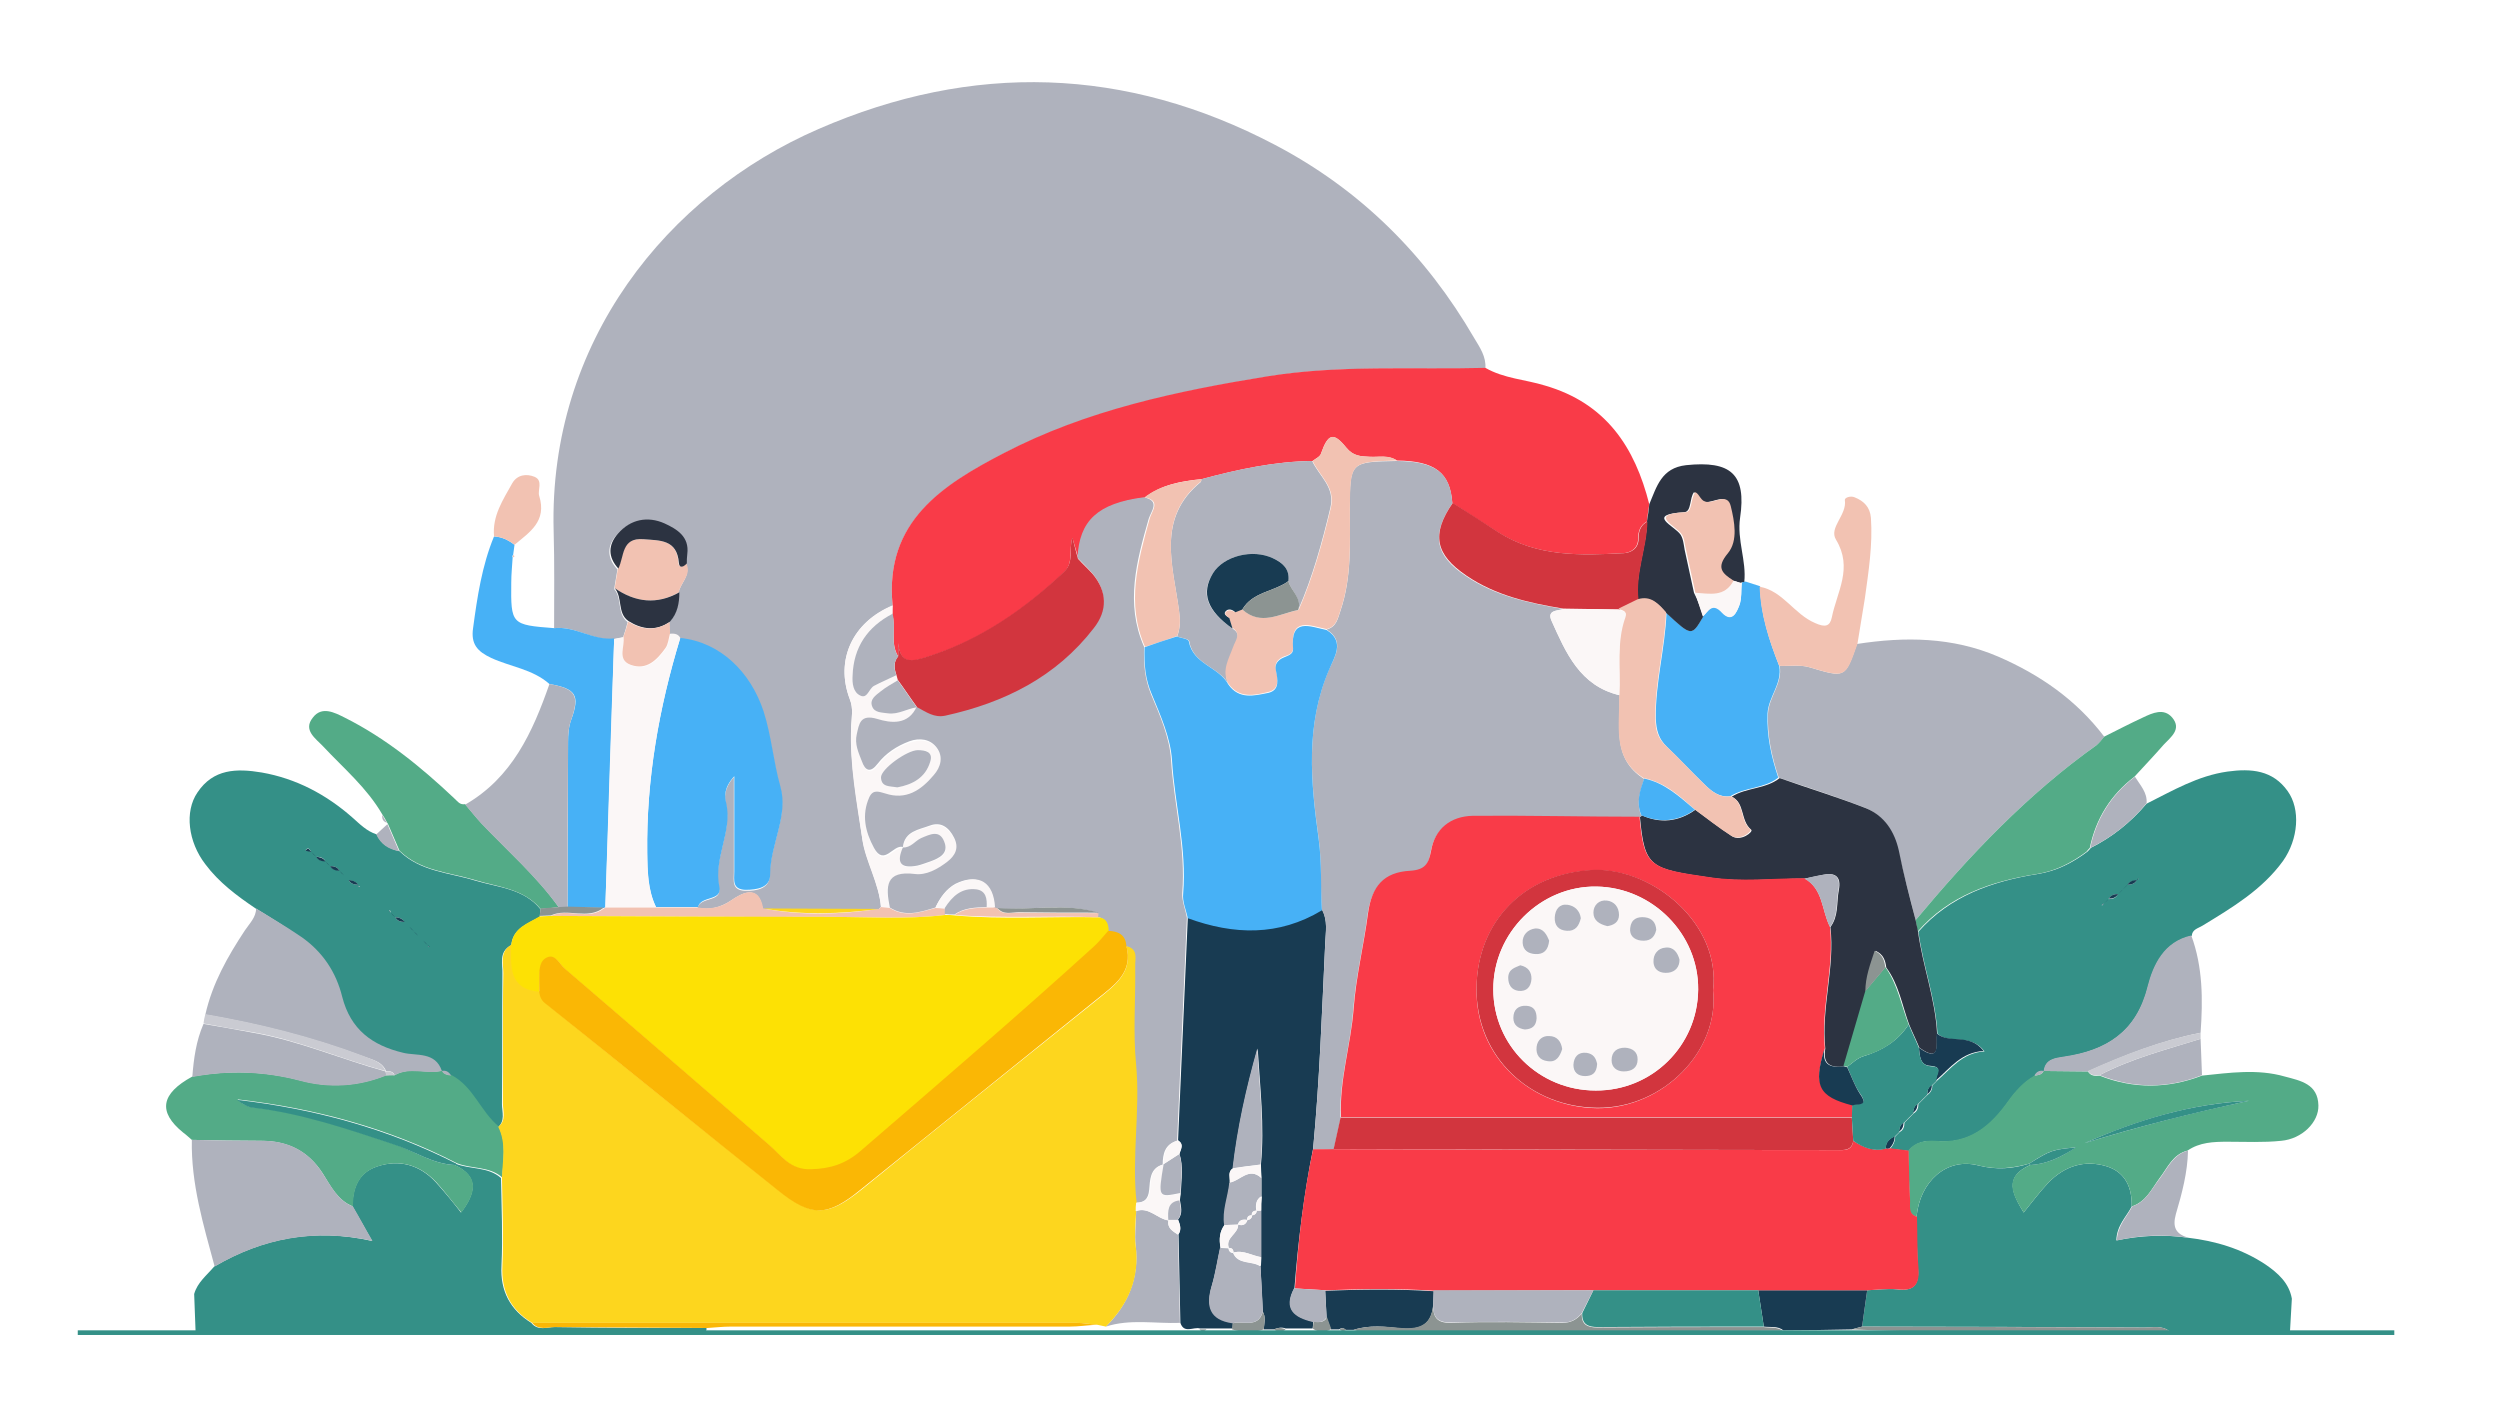 <?xml version="1.0" encoding="utf-8"?>
<!-- Generator: Adobe Illustrator 23.0.5, SVG Export Plug-In . SVG Version: 6.00 Build 0)  -->
<svg version="1.1" id="Layer_1" xmlns="http://www.w3.org/2000/svg" xmlns:xlink="http://www.w3.org/1999/xlink" x="0px" y="0px"
	 viewBox="0 0 536.9 304.5" style="enable-background:new 0 0 536.9 304.5;" xml:space="preserve">
<style type="text/css">
	.st0{fill:#AFB2BD;}
	.st1{fill:#F93B48;}
	.st2{fill:#349087;}
	.st3{fill:#183B52;}
	.st4{fill:#53AB87;}
	.st5{fill:#47B1F6;}
	.st6{fill:#2C3341;}
	.st7{fill:#F2C2B2;}
	.st8{fill:#8C9492;}
	.st9{fill:#CACBD2;}
	.st10{fill:#FBF7F7;}
	.st11{fill:#FDD61E;}
	.st12{fill:#D2353E;}
	.st13{fill:#FDE104;}
	.st14{fill:#FAB705;}
	.st15{fill:none;stroke:#349087;stroke-miterlimit:10;}
</style>
<g>
	<path class="st0" d="M119,134.9c0-7,0.1-13.9-0.1-20.9c-1.1-40.5,24.4-72.2,56.9-86.3c33.1-14.4,66-13.4,98,3.4
		c18.3,9.6,32.4,23.6,42.8,41.5c1.2,2,2.6,4,2.4,6.5c-15.6,0.4-31.1-0.8-46.7,1.8c-19.7,3.2-39,7.4-56.7,16.5
		c-13.1,6.8-25.7,14.7-23.9,32.7c-8.6,3.5-12.4,11.7-9.2,20c0.8,2,0.4,3.9,0.3,5.8c-0.3,8.2,1.3,16.4,2.4,24.3
		c0.7,4.6,3.6,9.4,4,14.6c-0.2,0.1-0.3,0.3-0.5,0.5c-8.3,0-16.6-0.1-24.9-0.1c-0.9-5.5-4.6-3.3-6.8-1.8c-2.4,1.6-4.6,2-7.2,1.6
		c0.6-2.5,5.3-1.2,4.6-4.3c-1.3-6.2,2.8-11.8,1.5-17.9c-0.3-1.5-0.5-3.4,1.7-5.9c0,7.6,0,14,0,20.5c0,1.7-0.5,3.8,2.4,3.9
		c2.6,0.1,5.3-0.5,5.3-3.3c0-6.5,4-12.6,2.2-18.9c-1.5-5.3-1.9-10.8-3.6-16.1c-2.8-8.4-9.3-14.8-17.9-15.8c-0.5-0.9-1.3-1-2.2-1.1
		c0-0.8-0.1-1.6-0.1-2.4c1.6-1.8,2-4,2-6.3c0.3-2.1,2.7-3.7,1.6-6.2c0-0.7,0-1.3,0.1-2c0.5-3.8-2.2-5.4-4.9-6.6
		c-3.6-1.6-7.3-0.9-10,2.2c-2.2,2.4-2.2,5,0.1,7.5c-0.2,1.4-0.5,2.8-0.7,4.2c1.8,2.1,0.5,5.3,2.9,7.1c-0.3,1.1-0.6,2.2-1,3.3
		c-0.7,0.1-1.4,0.3-2.1,0.4C127.4,137.6,123.5,134.4,119,134.9z"/>
	<path class="st1" d="M191.7,130c-1.8-18,10.8-25.9,23.9-32.7c17.7-9.2,37-13.3,56.7-16.5c15.6-2.5,31.1-1.4,46.7-1.8
		c4,2.3,8.6,2.5,12.8,3.8c13.1,3.8,19.3,13.2,22.4,25.5c-0.2,1.2-0.4,2.5-0.5,3.7c-1.5,0.8-1.9,2.2-1.9,3.7c0,2.1-1.6,3-3.2,3.1
		c-9.3,0.5-18.5,0.8-26.9-4.5c-3.3-2.1-6.6-4.2-9.8-6.3c-0.5-6.5-3.7-9-11.9-9.1c-1.8-1.2-3.8-0.7-5.8-0.8c-2-0.1-3.6-0.1-5.1-2
		c-2.8-3.4-3.9-2.9-5.4,1.3c-0.2,0.7-1.2,1.1-1.8,1.6c-8.1,0.1-16,1.8-23.8,3.9c-4.4,0.4-8.7,1.2-12.3,4c-9.9,1.3-13.8,5-14.2,13
		c-0.4-1.3-0.8-2.7-1.3-4.4c-0.8,2.7,0.3,5.4-1.8,7.4c-8.5,8.1-17.9,14.6-29.3,18.2c-3.2,1-5.9,1.8-6.3-3c0,1,0,1.9,0,2.9
		c-1.8-2.9-0.4-6.2-1.3-9.2C191.6,131.3,191.6,130.6,191.7,130z"/>
	<path class="st2" d="M461,172.6c5.6-2.8,11-6,17.4-6.9c5.1-0.7,9.7-0.3,12.9,4.2c2.8,3.9,2.3,10.3-1,15c-4.5,6.2-10.9,10-17.3,13.9
		c-1,0.6-2.2,0.8-2.3,2.2c-5.9,1.3-8.2,6.3-9.4,11c-2.5,9.7-8.9,13.6-17.9,15c-1.9,0.3-4.1,0.4-4.4,3.1l0,0c-0.9-0.2-1.6,0.2-2,1
		c-2.3,1.4-4.1,3.3-5.6,5.4c-3.8,5.5-8.5,9.3-15.7,8.6c-2.2-0.2-4.3,0.2-5.8,2.1c-1.3-0.2-2.7-0.3-4-0.5c0.7-0.7,1.1-1.6,1.1-2.6
		c0.3-0.3,0.7-0.7,1-1c0.8-0.4,1-1.2,1-2c0.3-0.3,0.7-0.7,1-1c0.3-0.3,0.7-0.7,1-1c0.8-0.5,1-1.2,1-2c0.3-0.3,0.7-0.7,1-1
		c0.3-0.3,0.7-0.7,1-1c0.7-0.5,1-1.2,1-2c0.3-0.3,0.7-0.7,1-1c3-2.6,5.4-6,10.2-6.3c-3.1-4-7.4-1.4-10.1-3.8
		c-0.4-7.5-3.1-14.5-4.1-21.9c6.8-7.7,15.8-10.8,25.6-12.4c4-0.6,7.5-2.4,10.7-4.8c0.3-0.3,0.6-0.6,0.8-0.9l-0.1,0.1
		C453.6,179.8,457.6,176.6,461,172.6z M455.9,191c-0.3,0.3-0.7,0.7-1,1c-0.8,0-1.5,0.2-2,1c-0.3,0.3-0.7,0.7-1,1
		c-0.1,0.1-0.3,0.1-0.4,0.2c-0.1,0-0.1,0.2-0.1,0.3c0.1-0.1,0.3-0.3,0.4-0.4c0.3-0.3,0.7-0.7,1-1c0.8,0,1.6-0.2,2-1
		C455.2,191.7,455.5,191.3,455.9,191c0.3-0.4,0.6-0.7,1-1c0.8,0,1.6-0.2,2-1c0.1-0.1,0.2-0.1,0.3-0.2c0.1,0,0.1-0.2,0.1-0.2
		c-0.1,0.2-0.3,0.3-0.4,0.5c-0.8,0-1.6,0.2-2,1C456.6,190.4,456.2,190.7,455.9,191z"/>
	<path class="st2" d="M54.9,195.1c-4-2.7-7.9-5.6-10.8-9.5c-3.7-4.8-4.5-11.3-1.7-15.4c3.4-5.1,8.4-5.2,13.8-4.3
		c7.4,1.3,13.8,4.7,19.4,9.6c1.6,1.4,3.1,3,5.3,3.7c1,2.1,2.7,3.1,4.9,3.6c4.5,4.4,10.7,4.6,16.2,6.3c5,1.5,10.5,1.7,14.1,6.2
		c-0.1,0.5-0.1,1-0.2,1.6c-2.5,1.5-5.7,2.4-6.1,6.1c-2.8,1.4-1.8,4-1.9,6.2c-0.1,9.3,0,18.6-0.1,27.9c0,1.7,0.8,3.7-1,5.1
		c-3.8-3.2-5.4-8.6-10.1-11c-0.4-0.8-1.1-1.2-2-1l0,0c-1.4-4.2-5.5-3.2-8.4-3.9c-6.8-1.6-11.4-5-13.1-12c-1.3-5.3-4.3-9.8-8.8-12.9
		C61.4,199,58.1,197.1,54.9,195.1z M83.9,196c0-0.1-0.1-0.3-0.1-0.4c0-0.1-0.2-0.1-0.2-0.1C83.6,195.7,83.8,195.9,83.9,196
		c0.4,0.3,0.7,0.6,1,1c0.4,0.8,1.2,1,2,1c0.3,0.3,0.7,0.7,1,1c0.3,0.3,0.7,0.7,1,1c0.3,0.3,0.7,0.7,1,1c0.3,0.3,0.7,0.7,1,1
		c0.3,0.3,0.7,0.7,1,1c0,0.1,0.1,0.2,0.1,0.3c0,0.1,0.2,0.1,0.2,0.1c-0.1-0.1-0.3-0.3-0.4-0.4c-0.3-0.3-0.7-0.7-1-1
		c-0.3-0.3-0.7-0.7-1-1c-0.3-0.3-0.7-0.7-1-1c-0.3-0.3-0.7-0.7-1-1c-0.3-0.3-0.7-0.7-1-1c-0.4-0.8-1.2-1-2-1
		C84.5,196.7,84.2,196.4,83.9,196z M73.9,188c-0.3-0.3-0.7-0.7-1-1c-0.4-0.8-1.2-1-2-1c-0.3-0.3-0.7-0.7-1-1c-0.4-0.8-1.2-1-2-1
		c-0.3-0.3-0.7-0.7-1-1c-0.4-0.4-0.6-1.3-1.3-0.4c0.4,0.1,0.9,0.2,1.3,0.3c0.3,0.3,0.7,0.7,1,1c0.4,0.8,1.2,1,2,1
		c0.3,0.3,0.7,0.7,1,1c0.4,0.8,1.2,1,2,1C73.2,187.3,73.6,187.7,73.9,188c0.4,0.3,0.7,0.6,1,1c0.4,0.8,1.2,1,2,1
		c0,0.1,0.1,0.3,0.1,0.4c0,0.1,0.2,0.1,0.3,0.1c-0.1-0.1-0.3-0.3-0.4-0.4c-0.4-0.8-1.2-1-2-1C74.5,188.7,74.2,188.4,73.9,188z"/>
	<path class="st0" d="M398.8,138.3c10.3-1.6,20.5-1.5,30.3,2.7c9,3.9,16.8,9.3,22.8,17.2c-0.5,0.6-1,1.4-1.6,1.8
		c-14.9,10.6-27.3,23.7-38.9,37.6c-1.3-5-2.6-10-3.8-15c-1-4.1-3.1-7.5-7-9.1c-6.1-2.4-12.4-4.4-18.6-6.5c-1.5-4.5-2.5-9-2.3-13.8
		c0.2-3.6,3.2-6.5,2.5-10.2c2.1,0.1,4.4-0.3,6.4,0.3C396.3,145.6,396.2,145.7,398.8,138.3z"/>
	<path class="st2" d="M491.8,285.9c-8.6,0-17.2,0-25.9,0c-1.6-1.3-3.5-0.8-5.3-0.8c-20.2-0.1-40.5-0.2-60.7-0.2
		c0.4-2.6,0.7-5.2,1.1-7.8c2.1-0.1,4.3-0.4,6.4-0.2c3.9,0.5,4.8-1.3,4.5-4.8c-0.3-3.6-0.2-7.2-0.3-10.8c0.7-7.5,6.4-12.8,13.3-11
		c4,1,7.3,0.7,10.9-0.4l0.2,0.3c-5.8,2.6-3.7,6.3-1.4,10.2c1.8-2.2,3.4-4.4,5.3-6.4c3.5-3.6,7.8-5,12.6-3.5c4,1.3,5.4,4.6,5.3,8.6
		c-1.1,2.2-3.2,4-3.3,7.3c5.3-1.1,10.3-1.3,15.3-0.6c6,0.7,11.7,2.4,16.8,5.8c2.6,1.8,5,3.9,5.6,7.3
		C492.1,281.2,491.9,283.6,491.8,285.9z"/>
	<path class="st3" d="M273.6,285.5c-0.7,0-1.4,0-2.2,0c0.1-1.3,0.5-2.6-0.2-3.8c-0.2-3.2-0.3-6.5-0.5-9.7c0-0.6,0.1-1.3,0.1-1.9
		c0-3.3,0-6.7,0-10c0-1,0-2,0.1-3.1c0-1.3,0-2.6,0-3.9c0-1-0.1-2-0.1-3c0.8-8.3-0.2-16.6-0.7-24.9c-2.4,8.5-4.3,17-5.3,25.7
		c-1.2,0.8-0.6,2-0.7,3c-0.2,3.1-1.5,6-1.1,9.1c-1.1,1.5-1.2,3.1-0.9,4.8c-0.6,2.7-1,5.5-1.8,8.2c-1.3,4.3-0.5,7.3,4.5,8
		c0,0.4-0.1,0.9-0.1,1.3c-1.8,0-3.6,0-5.5,0c-0.5,0-1,0-1.5,0c-1.4-0.4-3.4,1.2-4.2-1.2c-0.1-6.4-0.3-12.7-0.4-19.1
		c0.7-1.1,0.3-2.1-0.1-3.1c1.1-1.3,0.6-2.8,0.4-4.2c0.1-0.5,0.1-1.1,0.2-1.6c0.1-2.8,0.6-5.6-0.3-8.3c0.3-1,1.1-2-0.3-2.9
		c0.7-16,1.4-31.9,2.1-47.9c9.8,3.6,19.5,3.9,28.8-1.7c1.3,2.3,0.8,4.8,0.7,7.3c-0.7,14.7-1.2,29.5-2.6,44.1c-2,9.9-3.2,19.9-4,29.9
		c-2.4,4.5,0.1,6.3,4,7.2c0,0.5,0,1-0.1,1.5c-1.9,0-3.9,0-5.8,0C275.3,285,274.5,285.1,273.6,285.5z"/>
	<path class="st2" d="M151.6,285.9c-34.7,0.1-69.5,0.2-104.2,0.3c-1.8,0-3.6-0.2-5.4-0.3c-0.1-2.7-0.2-5.3-0.3-8
		c0.7-2.5,2.7-4,4.3-5.9c10.4-6.1,21.5-8.3,33.9-5.5c-1.6-2.9-2.9-5.1-4.2-7.4c0-4,1.3-7.3,5.3-8.6c4.8-1.6,9.2-0.3,12.6,3.4
		c1.9,2.1,3.7,4.3,5.4,6.5c3.1-4.1,4-7.7-1.4-10.2l0.2-0.3c3.2,1.3,7,0.6,9.8,3.1c0.1,6.3,0.4,12.5,0.1,18.8
		c-0.3,5.5,1.9,9.5,6.4,12.3c1.4,1.8,3.4,0.9,5,0.9c10.9,0.2,21.7,0.2,32.6,0.2C151.8,285.4,151.7,285.7,151.6,285.9z"/>
	<path class="st4" d="M435.8,249.9c-3.6,1-6.9,1.4-10.9,0.4c-6.9-1.8-12.6,3.5-13.3,11c-2.1-0.6-1.5-2.3-1.5-3.7
		c-0.1-3.5-0.2-7-0.3-10.5c1.5-1.9,3.6-2.2,5.8-2.1c7.2,0.7,11.8-3.1,15.7-8.6c1.5-2.1,3.3-4.1,5.6-5.4c0.8-0.1,1.6-0.2,2-1l0,0
		c3.2,0,6.4,0.1,9.5,0.1c0.6,1,1.5,1,2.5,0.9c7.3,2.9,14.7,2.8,22,0c5.9-0.6,11.9-1.5,17.8,0.2c3.4,0.9,7.1,1.6,7.2,6.2
		c0.1,3.6-3.5,7.2-8,7.6c-3.8,0.4-7.6,0.2-11.5,0.2c-3,0-6,0.1-8.6,1.9c-3.2,0.8-4.3,3.7-6,5.9c-1.7,2.3-2.9,5.1-6,6.1
		c0.1-4-1.3-7.3-5.3-8.6c-4.8-1.5-9.1-0.1-12.6,3.5c-1.9,2-3.5,4.2-5.3,6.4c-2.4-3.9-4.5-7.6,1.4-10.2c3.5-0.2,6.5-1.6,9.8-3.8
		C440.8,246.9,440.3,247,435.8,249.9z M447.7,245.5c11.7-3.6,23.4-6.6,35.3-9.1C470.5,237,458.9,240.6,447.7,245.5z"/>
	<path class="st4" d="M97.7,250.2c5.4,2.5,4.5,6,1.4,10.2c-1.8-2.1-3.5-4.4-5.4-6.5c-3.5-3.7-7.8-5-12.6-3.4c-4,1.3-5.3,4.6-5.3,8.6
		c-3.3-1.3-4.8-4.4-6.5-7.1c-3.1-4.8-7.5-7-13.3-7c-4.9,0-9.9-0.1-14.8-0.2c-0.6-0.5-1.2-1.1-1.9-1.6c-5.4-4.4-4.8-8.3,2-12
		c7.8-1.4,15.4-1.2,23.1,0.8c6.3,1.7,12.5,1.3,18.5-1.1c0.7,0,1.3-0.1,2-0.1c3.2-1.8,6.8-0.1,10.1-0.9c0,0,0,0,0,0
		c0.4,0.9,1.2,0.9,2,1c4.7,2.5,6.2,7.8,10.1,11c1.8,3.5,0.9,7.3,0.8,11c-2.8-2.5-6.6-1.8-9.8-3.1c-14.8-7.6-30.6-11.8-47.1-13.7
		c1,1,2.2,1.6,3.5,1.7c10.5,1.1,20.3,4.6,30.2,7.9C89,247.2,92.9,250,97.7,250.2z"/>
	<path class="st5" d="M382.1,143c0.7,3.8-2.3,6.6-2.5,10.2c-0.2,4.8,0.8,9.3,2.3,13.8c-3,2.4-7.1,2-10.3,4c-2.4,0.3-4.1-1.1-5.6-2.6
		c-2.7-2.6-5.3-5.4-8-8c-1.8-1.7-2.3-3.6-2.4-6.1c-0.1-7.7,2-15.1,2.3-22.7c5.4,5.1,5.4,5.1,7.9,0.7c1.2-1.2,1.9-3.2,4.1-0.8
		c2.1,2.3,3.1-0.1,3.7-1.6c0.5-1.5,0.3-3.2,0.5-4.8c0,0,0.4-0.2,0.4-0.2l0.4,0c1,0.3,2.1,0.7,3.1,1C378.1,132,380,137.6,382.1,143z"
		/>
	<path class="st5" d="M119,134.9c4.5-0.5,8.4,2.7,12.9,2.2c-0.6,19.2-1.2,38.5-1.9,57.7c0,0-0.3,0.2-0.3,0.2
		c-2.6-0.1-5.2-0.1-7.8-0.2c0-11.8,0.1-23.6,0.1-35.4c0-1.6,0.1-3.3,0.7-4.9c1.9-5.2,1-6.6-4.7-7.6c-3.6-3.2-8.4-3.7-12.5-5.6
		c-3-1.4-4.4-3-3.9-6.4c0.9-6.7,1.9-13.4,4.5-19.7c1.7,0.1,3.1,0.8,4.4,1.8c-0.1,0.7-0.2,1.5-0.3,2.2c-0.2,0.1-0.2,0.3-0.1,0.5
		c-0.1,1.8-0.3,3.6-0.3,5.4C109.7,134.1,109.8,134.2,119,134.9z"/>
	<path class="st4" d="M116.1,195.2c-3.7-4.4-9.2-4.7-14.1-6.2c-5.6-1.7-11.7-1.9-16.2-6.3c-0.8-1.9-1.7-3.9-2.5-5.8
		c0,0-0.2-0.3-0.2-0.3c-0.3-0.6-0.6-1.1-1-1.7c-3.3-5.7-8.3-9.9-12.7-14.6c-1.6-1.7-4.4-3.5-2.2-6.2c1.9-2.5,4.6-1.1,6.8,0
		c8.8,4.4,16.4,10.6,23.5,17.3c0.8,0.7,1.2,1.5,2.4,1.3c1.2,1.4,2.3,2.8,3.5,4.1c5.6,5.9,11.8,11.3,16.6,18
		C118.7,195,117.4,195.1,116.1,195.2z"/>
	<path class="st4" d="M411.4,197.6c11.6-13.9,24-27,38.9-37.6c0.6-0.5,1.1-1.2,1.6-1.8c2.8-1.4,5.5-2.8,8.3-4.1c2.1-1,4.5-2.1,6.3,0
		c2.1,2.5-0.3,4.2-1.8,5.8c-2,2.3-4.2,4.6-6.3,6.9c-5.1,3.9-8.3,9-9.6,15.3c0,0,0.1-0.1,0.1-0.1c-0.3,0.3-0.6,0.6-0.8,0.9
		c-3.2,2.4-6.7,4.2-10.7,4.8c-9.8,1.6-18.8,4.6-25.6,12.4C411.7,199.2,411.5,198.4,411.4,197.6z"/>
	<path class="st0" d="M41.2,244.8c4.9,0.1,9.9,0.2,14.8,0.2c5.7-0.1,10.2,2.1,13.3,7c1.8,2.7,3.2,5.8,6.5,7.1
		c1.3,2.2,2.5,4.5,4.2,7.4c-12.4-2.7-23.5-0.6-33.9,5.5C43.7,263.1,41,254.2,41.2,244.8z"/>
	<path class="st0" d="M94.9,230c-3.3,0.8-6.8-0.9-10.1,0.9c-0.4-0.8-1.1-0.9-1.9-0.9l0,0c-0.9-2.1-3-2.4-4.8-3.1
		c-11-4.1-22.4-7-34-9c1.5-6.7,4.8-12.5,8.5-18.1c1-1.5,2.4-2.8,2.4-4.7c3.2,2,6.5,3.9,9.7,6.1c4.6,3.2,7.5,7.6,8.8,12.9
		c1.8,7,6.4,10.4,13.1,12C89.4,226.8,93.5,225.8,94.9,230z"/>
	<path class="st0" d="M120,194.9c-4.8-6.7-11-12.1-16.6-18c-1.2-1.3-2.3-2.7-3.5-4.1c10.1-5.8,14.5-15.6,18.1-25.9
		c5.6,1,6.5,2.4,4.7,7.6c-0.6,1.6-0.7,3.2-0.7,4.9c-0.1,11.8-0.1,23.6-0.1,35.4C121.2,194.9,120.6,194.9,120,194.9z"/>
	<path class="st6" d="M365.8,132.4c-2.5,4.3-2.5,4.3-7.9-0.7c-1.6-1.8-3.2-3.7-6.1-2.8c-0.7-5.8,1.8-11.2,1.9-16.9
		c0.2-1.2,0.4-2.5,0.5-3.7c1.6-3.8,2.6-7.8,7.9-8.4c9.6-1,13,1.9,11.6,11.3c-0.7,4.8,1.4,9.2,0.9,13.8c0,0-0.4,0-0.4,0
		s-0.4,0.2-0.4,0.2c-0.6-0.2-1.1-0.4-1.7-0.5c-2.6-1.5-3.8-2.8-1.3-5.9c2.2-2.7,1.4-6.8,0.6-10.1c-0.7-2.9-3.4-0.7-5.1-0.9
		c-1.5-0.1-1.5-1.6-2.5-2.1c-1,1.3-0.5,4.2-2.1,4.3c-8.4,0.5-2.1,2.9-0.8,4.8c0.6,0.9,0.7,2.2,0.9,3.3c0.7,3.1,1.3,6.1,2,9.2
		C364.7,129,365.2,130.7,365.8,132.4z"/>
	<path class="st7" d="M382.1,143c-2.2-5.5-4-11-4.2-17c5,0.9,7.4,5.9,11.9,7.8c2.2,1,3.2,0.7,3.6-1.2c1.1-5.5,4.6-10.6,0.9-16.7
		c-1.6-2.6,2.4-5.3,1.9-8.5c-0.1-0.5,1.2-1,2.1-0.6c2,0.8,3.3,2.1,3.5,4.4c0.4,5.8-0.5,11.5-1.3,17.3c-0.5,3.3-1.1,6.5-1.6,9.8
		c-2.6,7.4-2.5,7.3-10.3,5C386.5,142.7,384.3,143.1,382.1,143z"/>
	<path class="st0" d="M448.4,230.1c-3.2,0-6.4-0.1-9.5-0.1c0.3-2.6,2.5-2.8,4.4-3.1c9-1.3,15.5-5.3,17.9-15c1.2-4.7,3.5-9.7,9.4-11
		c2.5,6.8,2.5,13.8,2,20.9C464.1,223.5,456.2,226.6,448.4,230.1z"/>
	<path class="st0" d="M82.9,231c-6,2.4-12.2,2.8-18.5,1.1c-7.6-2-15.3-2.3-23.1-0.8c0.3-3.9,0.8-7.7,2.4-11.4
		c3.6,0.6,7.1,1.2,10.7,1.9c9.8,1.7,18.9,5.7,28.4,8.3l0,0C82.9,230.4,82.9,230.7,82.9,231z"/>
	<path class="st0" d="M253,265.2c0.1,6.4,0.3,12.7,0.4,19.1c0,0,0-0.2,0-0.2c-5.3,0.2-10.7-0.9-15.9,0.8c4.8-4.8,7.2-10.5,6.4-17.4
		c-0.3-2.4,0.1-4.9,0.1-7.4c2.8-1,4.5,1.7,7,2l0,0C250.6,263.7,251.8,264.4,253,265.2z"/>
	<path class="st3" d="M401,277.1c-0.4,2.6-0.7,5.2-1.1,7.8c-0.7,0.2-1.5,0.4-2.2,0.6c-4.9,0.1-9.8,0.2-14.7,0.2
		c-1.3-1-2.8-0.6-4.2-0.8c-0.4-2.6-0.8-5.2-1.2-7.8C385.4,277.1,393.2,277.1,401,277.1z"/>
	<path class="st3" d="M290.7,285.6c-0.6,0-1.1,0-1.7,0c-0.4-0.4-0.9-0.5-1.4-0.1c-0.6,0-1.2,0-1.8,0c-0.3-0.8-0.6-1.7-0.9-2.5
		c-0.1-1.9-0.2-3.9-0.3-5.8c7.8-0.3,15.5-0.4,23.3,0.1c0,0.9-0.1,1.9-0.1,2.8c-0.3,4.4-2.7,5.5-6.8,5.2
		C297.6,284.9,294.1,284.5,290.7,285.6z"/>
	<path class="st0" d="M457.9,259.1c3-1,4.2-3.8,6-6.1c1.7-2.3,2.9-5.1,6-5.9c-0.1,4.7-1.3,9.2-2.6,13.6c-0.8,2.9,0,4.3,2.6,5.1
		c-5-0.7-10-0.6-15.3,0.6C454.8,263.1,456.8,261.3,457.9,259.1z"/>
	<path class="st8" d="M290.7,285.6c3.4-1.1,6.9-0.7,10.3-0.4c4.1,0.3,6.5-0.8,6.8-5.2c-0.1,2.7,0.6,4.2,3.9,4.1
		c7.9-0.3,15.9-0.1,23.8,0c1.9,0,3.1-0.7,4.2-2c-0.1,2.4,1.2,3,3.4,3c11.9-0.1,23.7-0.1,35.6-0.1c1.4,0.2,2.9-0.1,4.2,0.8
		c-30.3,0.1-60.5,0.1-90.8,0.2C291.7,286,291.2,285.7,290.7,285.6z"/>
	<path class="st0" d="M472.9,230.9c-7.3,2.9-14.7,2.9-22,0c6.9-3.6,14.4-5.5,21.7-7.8C472.7,225.7,472.8,228.3,472.9,230.9z"/>
	<path class="st7" d="M110.5,117c-1.3-1-2.7-1.7-4.4-1.8c-0.4-4.4,1.9-7.8,3.9-11.4c1.1-1.9,3.1-2.1,4.8-1.4c1.9,0.8,0.6,2.9,1,4.1
		C117.5,112,113.7,114.3,110.5,117z"/>
	<path class="st0" d="M448.9,182.1c1.3-6.3,4.5-11.4,9.6-15.3c1.1,1.8,2.7,3.4,2.5,5.7C457.6,176.6,453.6,179.8,448.9,182.1z"/>
	<path class="st8" d="M397.7,285.5c0.7-0.2,1.5-0.4,2.2-0.6c20.2,0.1,40.5,0.1,60.7,0.2c1.8,0,3.7-0.5,5.3,0.8
		C443.1,285.9,420.4,286.5,397.7,285.5z"/>
	<path class="st9" d="M82.8,230c-9.5-2.5-18.6-6.6-28.4-8.3c-3.6-0.6-7.1-1.2-10.7-1.9c0.1-0.7,0.2-1.3,0.4-2c11.6,2,22.9,4.8,34,9
		C79.9,227.6,81.9,227.9,82.8,230z"/>
	<path class="st9" d="M472.6,223.1c-7.3,2.3-14.9,4.2-21.7,7.8c-1,0.1-1.9,0.1-2.5-0.9c7.8-3.5,15.8-6.6,24.2-8.2
		C472.6,222.3,472.6,222.7,472.6,223.1z"/>
	<path class="st0" d="M83.2,177c0.8,1.9,1.7,3.9,2.5,5.8c-2.2-0.4-3.9-1.4-4.9-3.6C81.6,178.5,82.4,177.7,83.2,177z"/>
	<path class="st8" d="M264.6,285.5c0-0.4,0.1-0.9,0.1-1.3c2.2-0.7,5.5,1.2,6.5-2.5c0.7,1.2,0.3,2.5,0.2,3.8
		C269.2,286.3,266.9,286.2,264.6,285.5z"/>
	<path class="st8" d="M285,282.9c0.3,0.8,0.6,1.7,0.9,2.5c-1.3,0.8-2.6,0.8-3.9,0c0-0.5,0-1,0.1-1.5
		C283.1,283.9,284.3,284.2,285,282.9z"/>
	<path class="st8" d="M273.6,285.5c0.8-0.4,1.6-0.4,2.5,0C275.3,286.2,274.5,286.2,273.6,285.5z"/>
	<path class="st0" d="M82.1,175c0.3,0.6,0.6,1.1,1,1.7C82.2,176.4,82,175.8,82.1,175z"/>
	<path class="st8" d="M287.7,285.5c0.5-0.4,0.9-0.3,1.4,0.1C288.5,286,288.1,285.9,287.7,285.5z"/>
	<path class="st8" d="M257.6,285.5c0.5,0,1,0,1.5,0C258.6,286,258.1,286.1,257.6,285.5z"/>
	<path class="st7" d="M110.2,119.7c-0.1-0.2-0.1-0.4,0.1-0.5c0,0,0.2,0.3,0.2,0.3L110.2,119.7z"/>
	<path class="st5" d="M146.1,137c8.6,0.9,15.1,7.3,17.9,15.8c1.7,5.3,2.1,10.8,3.6,16.1c1.8,6.3-2.2,12.5-2.2,18.9
		c0,2.8-2.7,3.3-5.3,3.3c-2.9-0.1-2.4-2.1-2.4-3.9c0-6.4,0-12.8,0-20.5c-2.3,2.5-2.1,4.4-1.7,5.9c1.3,6.1-2.8,11.7-1.5,17.9
		c0.6,3.1-4,1.8-4.6,4.3c-3,0-6,0-9,0c-1.8-3.7-1.8-7.7-1.9-11.7C138.8,167.4,141.5,152.1,146.1,137z"/>
	<path class="st10" d="M146.1,137c-4.6,15-7.3,30.4-7.1,46.2c0,3.9,0.1,8,1.9,11.7c-3.6,0-7.3,0-10.9,0c0.6-19.2,1.2-38.5,1.9-57.7
		c0.7-0.1,1.4-0.3,2.1-0.4c0.4,2.1-1.4,5,1.6,6.1c3.4,1.2,5.6-1.1,7.4-3.6c0.6-0.9,0.7-2.1,1-3.2C144.9,136,145.7,136.2,146.1,137z"
		/>
	<path class="st10" d="M191.7,130c0,0.6,0,1.2,0,1.8c-5.4,2.8-8.4,7.1-8.6,13.3c0,1.6,0.2,3.6,1.7,4.3c1.5,0.7,1.8-1.5,2.9-2.1
		c1.6-0.8,3.2-1.6,4.8-2.3c0.1,0.4,0.2,0.7,0.3,1.1c-1.2,0.8-2.6,1.5-3.7,2.4c-1,0.8-2.4,1.7-1.8,3.2c0.6,1.4,2.1,1.3,3.4,1.5
		c2.2,0.3,4.1-0.9,6.2-1.3l0.1,0.1c-1.8,4.2-5.6,3.6-8.5,2.7c-3.7-1.1-3.9,1-4.4,3.3c-0.5,2.1,0.4,3.9,1.1,5.8
		c0.8,2,1.8,2.6,3.4,0.5c1.7-2.3,4.1-3.9,6.8-4.8c2.2-0.8,4.5-0.6,5.9,1.4c1.4,1.9,0.8,4.1-0.7,5.9c-2.8,3.2-5.9,5.3-10.4,3.9
		c-1.3-0.4-2.6-0.9-3.4,0.8c-1.7,3.8-1,7.4,1,10.9c2.2,4,4.1-0.8,6.2-0.2c-1.4,3.2-0.6,4.6,3,3.8c1-0.2,1.9-0.5,2.8-0.9
		c2-0.7,4.1-1.6,3-4.2c-1-2.7-3.2-1.6-5-0.8c-1.3,0.6-2.2,2-3.9,2c0.4-3.4,3.4-3.8,5.8-4.6c2.4-0.9,4.1,0.5,5.2,2.6
		c1.1,2.2,0.3,3.8-1.5,5.2c-2.1,1.6-4.5,2.9-6.9,2.6c-6.5-0.8-6.4,2.7-5.4,7.2c-0.6-0.1-1.2-0.1-1.9-0.2c-0.4-5.2-3.4-10-4-14.6
		c-1.2-8-2.8-16.1-2.4-24.3c0.1-2,0.5-3.8-0.3-5.8C179.3,141.7,183.1,133.6,191.7,130z M192.7,169.1c3.2-0.6,6.1-2,7.1-5.6
		c0.6-2-1-2.5-2.7-2.4c-2.3,0-8,4.2-7.9,5.9C189.3,169.1,191.1,168.8,192.7,169.1z"/>
	<path class="st7" d="M132,126.3c0.2-1.4,0.5-2.8,0.7-4.2c1.3-2.6,0.6-6.7,5.4-6.3c3.6,0.3,7.3,0,7.6,5.1c0.1,1.2,1.1,0.8,1.7,0.1
		c1.2,2.5-1.3,4.1-1.6,6.2C141.1,129.9,136.5,129.4,132,126.3z"/>
	<path class="st7" d="M189.2,194.8c0.6,0.1,1.2,0.1,1.9,0.2c3.3,2.1,6.5,0.9,9.8,0c0.7,0,1.3,0.1,2,0.1c0,0.5,0.1,0.9,0.1,1.4
		c-8.4,1-16.9,0.4-25.4,0.4c-19.8,0.1-39.5-0.1-59.3-0.2c3.6-1.8,7.9,1.1,11.4-1.6c0,0,0.3-0.2,0.3-0.2c3.6,0,7.3,0,10.9,0
		c3,0,6,0,9,0c2.6,0.4,4.8,0.1,7.2-1.6c2.2-1.5,5.9-3.6,6.8,1.8c8.3,1.6,16.6,1.3,24.9,0.1C188.9,195.1,189.1,194.9,189.2,194.8z"/>
	<path class="st6" d="M147.5,121c-0.6,0.7-1.6,1.2-1.7-0.1c-0.4-5.1-4.1-4.8-7.6-5.1c-4.8-0.4-4.1,3.7-5.4,6.3
		c-2.3-2.5-2.2-5.1-0.1-7.5c2.7-3.1,6.4-3.8,10-2.2c2.6,1.2,5.4,2.8,4.9,6.6C147.5,119.7,147.5,120.4,147.5,121z"/>
	<path class="st6" d="M132,126.3c4.5,3.1,9.1,3.6,13.9,0.9c0,2.3-0.4,4.5-2,6.3c-3,2.1-6,1.7-8.9-0.1
		C132.5,131.7,133.8,128.4,132,126.3z"/>
	<path class="st7" d="M134.9,133.5c3,1.8,5.9,2.1,8.9,0.1c0,0.8,0.1,1.6,0.1,2.4c-0.3,1.1-0.4,2.4-1,3.2c-1.8,2.5-4,4.8-7.4,3.6
		c-3.1-1.1-1.2-4-1.6-6.1C134.3,135.6,134.6,134.6,134.9,133.5z"/>
	<path class="st11" d="M188.8,195.2c-8.3,1.1-16.6,1.4-24.9-0.1C172.2,195.1,180.5,195.2,188.8,195.2z"/>
	<path class="st0" d="M282,246.8c1.4-14.7,1.9-29.4,2.6-44.1c0.1-2.5,0.6-4.9-0.7-7.3c-0.4-5.1,0-10.2-0.7-15.3
		c-1.7-12.2-2.9-24.5,2.3-36.5c1-2.3,3.5-5.9-0.6-8.4c2.2-0.6,2.4-2.4,3-4.1c2.4-7.1,2-14.4,2-21.7c0-10.2,0-10.2,10.1-10.4
		c8.3,0.1,11.5,2.5,11.9,9.1c-4.6,6.8-3.7,11.2,2.9,15.6c6.3,4.3,13.5,5.8,20.9,7.1c-1.3,0.4-3.5,0.2-2.5,2.5
		c3.1,6.9,6.1,14,14.6,16c0.3,6.4-1.8,13.5,5.3,18c-0.8,2.6-1.8,5.1-0.6,7.9c-0.1,0.1-0.3,0.3-0.4,0.4c-12-0.1-23.9-0.3-35.9-0.1
		c-4.7,0.1-8.2,2.7-9,7.7c-0.4,2.6-1.3,4-4.4,4.1c-5.7,0.3-8.3,3.4-9.1,9.1c-0.9,6.9-2.6,13.7-3.1,20.6c-0.6,7.8-3.1,15.3-2.7,23.2
		c-0.5,2.3-1,4.5-1.5,6.8C284.9,246.8,283.4,246.8,282,246.8z"/>
	<path class="st0" d="M200.9,194.9c-3.3,1-6.5,2.1-9.8,0c-0.9-4.5-1-8,5.4-7.2c2.4,0.3,4.8-1,6.9-2.6c1.8-1.4,2.6-3,1.5-5.2
		c-1.1-2.2-2.8-3.5-5.2-2.6c-2.4,0.9-5.4,1.2-5.8,4.6l0,0c-2.1-0.6-4,4.2-6.2,0.2c-1.9-3.5-2.7-7.1-1-10.9c0.8-1.7,2-1.2,3.4-0.8
		c4.5,1.5,7.7-0.7,10.4-3.9c1.6-1.8,2.1-4,0.7-5.9c-1.4-1.9-3.7-2.2-5.9-1.4c-2.7,1-5.1,2.6-6.8,4.8c-1.6,2.1-2.7,1.5-3.4-0.5
		c-0.7-1.8-1.6-3.7-1.1-5.8c0.5-2.2,0.7-4.4,4.4-3.3c2.9,0.9,6.7,1.4,8.5-2.7c1.9,0.9,3.6,2.3,6,1.8c12.7-2.8,23.8-8.3,31.9-18.8
		c3-3.8,2.9-7.9-0.3-11.7c-1-1.1-2.1-2.2-3.1-3.2c0.4-8,4.3-11.7,14.2-13c3.7,0.7,1.6,3,1.1,4.6c-2.6,9.1-5.1,18.2-1,27.5
		c-0.1,3.5,0.1,6.8,1.5,10.2c1.9,4.5,4,9.3,4.3,14.1c0.6,9.5,3.2,18.9,2.4,28.6c-0.1,1.7,0.7,3.5,1,5.3c-0.7,16-1.4,31.9-2.1,47.9
		c-2.6,0.7-3.1,2.8-3.1,5.1l0,0c-2.8,0.8-2.7,3.4-2.9,5.4c-0.2,2.1-1.1,2.8-3,2.8c-1.1-9.9,0.8-19.7-0.1-29.6
		c-0.6-6.9-0.1-14-0.2-21c0-1.6,0.9-3.9-1.9-4.5c-0.1-2.5-1.8-3-3.9-3.2c0-1.6-0.3-2.9-2.2-3.1c0-0.3,0-0.6,0.1-0.9
		c-7.2-2.2-14.5-0.4-21.7-0.9c-0.2-0.1-0.3-0.1-0.5-0.2c-0.3-5.4-3.5-7.4-8.2-5.1C203.2,190.9,201.9,192.8,200.9,194.9z"/>
	<path class="st0" d="M258,102.9c7.8-2.1,15.7-3.8,23.8-3.9c1.5,3.3,5,5.6,3.9,10.1c-1.8,7.5-3.8,14.8-6.9,21.9
		c0.8-2.6-1.6-4.1-2.1-6.2c0.3-2.6-1.3-4-3.3-4.9c-4.4-2.1-10.6-0.5-12.9,3.2c-2.7,4.3-1.4,8,4.2,11.9c2.1,1.3,0.7,2.7,0.2,4.2
		c-0.8,2.5-2.5,5-1,7.8c-2.1-3.8-7.7-4.3-8.5-9.3c-0.1-0.5-1.7-0.7-2.6-1c0.7-1.8,0.7-3.6,0.4-5.6c-1.3-9.6-4.9-19.8,4.7-27.6
		C258,103.3,258,103.1,258,102.9z"/>
	<path class="st12" d="M231.5,120c1,1.1,2.1,2.1,3.1,3.2c3.2,3.8,3.3,7.9,0.3,11.7c-8.1,10.5-19.2,16-31.9,18.8
		c-2.4,0.5-4.1-0.8-6-1.8c0,0-0.1-0.1-0.1-0.1c-1.4-1.9-2.7-3.9-4.1-5.8c-0.1-0.4-0.2-0.7-0.3-1.1c-0.5-1.4-0.6-2.8,0.4-4
		c0-1,0-1.9,0-2.9c0.4,4.8,3.1,4,6.3,3c11.3-3.6,20.7-10.1,29.3-18.2c2.2-2.1,1-4.7,1.8-7.4C230.8,117.3,231.1,118.6,231.5,120z"/>
	<path class="st12" d="M335.7,130.7c-7.3-1.2-14.5-2.8-20.8-7.1c-6.6-4.5-7.6-8.8-2.9-15.6c3.3,2.1,6.6,4.2,9.8,6.3
		c8.3,5.3,17.6,5,26.9,4.5c1.6-0.1,3.2-1,3.2-3.1c0-1.6,0.4-2.9,1.9-3.7c-0.1,5.7-2.6,11.1-1.9,16.9c-1.4,0.7-2.7,1.3-4.1,2
		C343.7,130.8,339.7,130.8,335.7,130.7z"/>
	<path class="st7" d="M278.9,131c3.1-7.1,5.1-14.4,6.9-21.9c1.1-4.5-2.4-6.8-3.9-10.1c0.6-0.5,1.6-0.9,1.8-1.6
		c1.5-4.3,2.7-4.7,5.4-1.3c1.6,1.9,3.2,1.9,5.1,2c1.9,0.1,4-0.5,5.8,0.8c-10.1,0.3-10,0.3-10.1,10.4c0,7.3,0.4,14.6-2,21.7
		c-0.6,1.8-0.9,3.6-3,4.1c-3.5-0.7-7.8-2.8-7.2,4c0.1,1.2-1,1.6-2,1.9c-1.2,0.5-2,1.4-1.7,2.7c0.4,2,0.9,4.3-1.6,4.9
		c-2.9,0.7-6.3,1.5-8.6-1.8c-1.5-2.8,0.1-5.3,1-7.8c0.5-1.5,1.9-2.9-0.2-4.2c-0.2-0.8-0.5-1.5-0.7-2.3c0.4-0.4,0.9-0.7,1.3-1.1
		c0.5-0.2,1-0.4,1.5-0.6C270.8,134.5,274.8,131.8,278.9,131z"/>
	<path class="st7" d="M258,102.9c0,0.2,0,0.4-0.1,0.5c-9.6,7.8-6,18-4.7,27.6c0.3,2.1,0.3,3.8-0.4,5.6c-2.3,0.8-4.6,1.6-6.9,2.3
		c-4.1-9.3-1.5-18.4,1-27.5c0.4-1.6,2.6-3.9-1.1-4.6C249.3,104.1,253.6,103.4,258,102.9z"/>
	<path class="st0" d="M192.9,141c-1.1,1.2-0.9,2.6-0.4,4c-1.6,0.8-3.3,1.5-4.8,2.3c-1.1,0.6-1.4,2.8-2.9,2.1
		c-1.6-0.7-1.8-2.7-1.7-4.3c0.2-6.1,3.2-10.5,8.6-13.3C192.5,134.9,191.1,138.2,192.9,141z"/>
	<path class="st1" d="M282,246.8c1.5,0,2.9,0,4.4,0c36.1,0.1,72.1,0.2,108.2,0.2c1.5,0,3.1,0.2,3.4-2c2.2,1.4,4.4,2.4,7.1,1.6
		l0.4,0.1l0.4-0.1c1.3,0.2,2.7,0.3,4,0.5c0.1,3.5,0.1,7,0.3,10.5c0.1,1.4-0.5,3.1,1.5,3.7c0.1,3.6,0,7.2,0.3,10.8
		c0.3,3.5-0.6,5.3-4.5,4.8c-2.1-0.2-4.3,0.1-6.4,0.2c-7.8,0-15.6,0-23.3,0c-11.8,0-23.6,0-35.4,0c-11.4,0-22.9,0.1-34.3,0.1
		c-7.8-0.5-15.5-0.4-23.3-0.1c-2.2-0.1-4.5-0.3-6.7-0.4C278.8,266.7,279.9,256.7,282,246.8z"/>
	<path class="st6" d="M411.4,197.6c0.2,0.8,0.3,1.6,0.5,2.4c1,7.4,3.7,14.4,4.1,21.9c-0.3,2.3,1,6.5-3.8,3.1c-0.7-1.7-1.5-3.3-2.2-5
		c-1.5-4.1-2.2-8.6-4.9-12.2c-0.2-1.4-0.5-2.8-2.3-3.6c-1,3-1.9,5.7-2,8.7c-1.6,5.4-3.1,10.7-4.7,16.1c-2.9,0.4-4.7-0.4-4.1-3.8
		c-0.9-8.8,2.1-17.4,1.1-26.1c1.8-2.4,1.3-5.3,1.8-7.9c0.6-3-0.8-3.9-3.5-3.3c-1.3,0.3-2.5,0.5-3.8,0.8c-6.8,0-13.6,0.8-20.2-0.2
		c-13-1.9-14.2-2.1-15.2-13c0.2-0.1,0.3-0.2,0.4-0.4c4,1.8,7.9,1.4,11.5-1.2c2.6,1.9,5.2,3.9,7.9,5.7c1.9,1.2,4.6-1,4.1-1.4
		c-2.4-2-1.3-5.8-4.2-7.1c3.1-2,7.3-1.6,10.3-4c6.2,2.2,12.5,4.1,18.6,6.5c3.9,1.6,6.1,5,7,9.1C408.8,187.7,410.1,192.7,411.4,197.6
		z"/>
	<path class="st3" d="M412.1,225c4.8,3.4,3.6-0.8,3.8-3.1c2.7,2.4,7-0.2,10.1,3.8c-4.8,0.3-7.2,3.7-10.2,6.3c0,0,0,0,0,0
		c-0.3-1.1,1.8-2.9-1.2-3.1C412.3,228.8,412.3,226.8,412.1,225z"/>
	<path class="st3" d="M405.8,246.6l-0.4,0.1c0,0-0.4-0.1-0.4-0.1c-0.1-1.3,0.8-2.1,1.9-2.6l0,0C406.9,245,406.5,245.9,405.8,246.6z"
		/>
	<path class="st3" d="M411.8,237c0,0.8-0.2,1.5-1,2c0,0,0,0,0,0C410.9,238.2,411.1,237.5,411.8,237L411.8,237z"/>
	<path class="st3" d="M458.9,189c-0.4,0.8-1.2,1-2,1l0,0C457.3,189.3,458.1,189,458.9,189L458.9,189z"/>
	<path class="st3" d="M452.9,193c0.4-0.8,1.2-1,2-1c0,0,0,0,0,0C454.4,192.8,453.7,193,452.9,193L452.9,193z"/>
	<path class="st3" d="M408.8,241c0,0.8-0.2,1.6-1,2c0,0,0,0,0,0C407.9,242.2,408.1,241.5,408.8,241L408.8,241z"/>
	<path class="st3" d="M414.9,233c0,0.8-0.3,1.5-1,2c0,0,0,0,0,0C413.9,234.2,414,233.5,414.9,233L414.9,233z"/>
	<path class="st0" d="M438.9,230c-0.4,0.9-1.2,0.9-2,1C437.3,230.2,438,229.8,438.9,230z"/>
	<path class="st3" d="M451.9,194c-0.1,0.1-0.3,0.3-0.4,0.4c0-0.1,0-0.2,0.1-0.3C451.6,194.1,451.8,194.1,451.9,194
		C451.9,194,451.9,194,451.9,194z"/>
	<path class="st3" d="M452.9,193c-0.3,0.3-0.7,0.7-1,1c0,0,0,0,0,0C452.2,193.7,452.6,193.4,452.9,193
		C452.9,193,452.9,193,452.9,193z"/>
	<path class="st3" d="M455.9,191c-0.3,0.3-0.7,0.7-1,1c0,0,0,0,0,0C455.2,191.7,455.6,191.4,455.9,191
		C455.9,191,455.9,191,455.9,191z"/>
	<path class="st3" d="M456.9,190c-0.3,0.3-0.7,0.7-1,1c0,0,0,0,0,0C456.2,190.7,456.6,190.4,456.9,190
		C456.9,190,456.9,190,456.9,190z"/>
	<path class="st3" d="M458.9,189c0.1-0.2,0.3-0.3,0.4-0.5c0,0.1,0,0.2-0.1,0.2C459.1,188.9,459,189,458.9,189
		C458.9,189,458.9,189,458.9,189z"/>
	<path class="st0" d="M448.1,182.9c0.3-0.3,0.6-0.6,0.8-0.9C448.6,182.3,448.4,182.6,448.1,182.9z"/>
	<path class="st3" d="M410.9,239c-0.3,0.3-0.7,0.7-1,1c0,0,0,0,0,0C410.2,239.7,410.6,239.4,410.9,239
		C410.9,239,410.9,239,410.9,239z"/>
	<path class="st3" d="M415.9,232c-0.3,0.3-0.7,0.7-1,1c0,0,0,0,0,0C415.2,232.7,415.6,232.4,415.9,232
		C415.9,232,415.9,232,415.9,232z"/>
	<path class="st3" d="M413.9,235c-0.3,0.3-0.7,0.7-1,1c0,0,0,0,0,0C413.2,235.7,413.6,235.4,413.9,235L413.9,235z"/>
	<path class="st3" d="M412.9,236c-0.3,0.3-0.7,0.7-1,1c0,0,0,0,0,0C412.2,236.7,412.6,236.4,412.9,236
		C412.9,236,412.9,236,412.9,236z"/>
	<path class="st3" d="M407.9,243c-0.3,0.3-0.7,0.7-1,1c0,0,0,0,0,0C407.2,243.7,407.6,243.4,407.9,243L407.9,243z"/>
	<path class="st3" d="M409.9,240c-0.3,0.3-0.7,0.7-1,1c0,0,0,0,0,0C409.2,240.7,409.6,240.4,409.9,240
		C409.9,240,409.9,240,409.9,240z"/>
	<path class="st11" d="M241.9,203.2c2.7,0.6,1.8,2.8,1.9,4.5c0.1,7-0.5,14,0.2,21c0.9,9.9-1,19.8,0.1,29.6c0,0.6,0,1.2-0.1,1.8
		c-0.1,2.5-0.4,5-0.1,7.4c0.9,7-1.6,12.6-6.4,17.4c-0.6-0.1-1.3-0.3-1.9-0.4c-1.5-0.1-2.9-0.4-4.4-0.4c-39,0-77.9,0-116.9,0
		c-4.6-2.8-6.7-6.8-6.4-12.3c0.3-6.2,0-12.5-0.1-18.8c0.1-3.7,1-7.4-0.8-11c1.8-1.4,1-3.4,1-5.1c0.1-9.3-0.1-18.6,0.1-27.9
		c0-2.1-0.9-4.8,1.9-6.2c-0.1,4.6-0.6,9.5,6,10.1c0.1,1,0.5,1.9,1.3,2.6c16.6,13.4,33.2,26.8,49.9,40.1c7.4,5.9,10.7,5.6,17.8-0.1
		c16.9-13.8,34-27.4,51-41.1C239.4,211.6,243.4,208.8,241.9,203.2z"/>
	<path class="st13" d="M115.8,213c-6.6-0.6-6.1-5.5-6-10.1c0.4-3.7,3.6-4.6,6.1-6.1c0.8,0,1.6-0.1,2.4-0.1
		c19.8,0.1,39.5,0.2,59.3,0.2c8.5,0,16.9,0.6,25.4-0.4c0.7,0,1.4,0,2.1,0.1c10.3,0.9,20.5,0.2,30.8,0.4c1.9,0.2,2.2,1.6,2.2,3.1
		c-1,1.1-1.9,2.3-3,3.3c-16.4,14.9-33.3,29.5-50.1,43.9c-3.3,2.8-6.5,3.8-10.7,4c-4.5,0.2-6.4-3-9.1-5.3
		c-14.6-12.6-29.1-25.2-43.7-37.7c-1.2-1-2.1-3.3-3.9-2.5c-1.8,0.8-1.7,3-1.7,4.9C115.9,211.3,115.8,212.2,115.8,213z"/>
	<path class="st8" d="M118.3,196.6c-0.8,0-1.6,0.1-2.4,0.1c0.1-0.5,0.1-1,0.2-1.6c1.3-0.1,2.6-0.2,3.9-0.3c0.6,0,1.2-0.1,1.9-0.1
		c2.6,0.1,5.2,0.1,7.8,0.2C126.2,197.7,121.9,194.9,118.3,196.6z"/>
	<path class="st3" d="M76.9,190c-0.8,0-1.6-0.2-2-1c0,0,0,0,0,0C75.7,189.1,76.4,189.2,76.9,190L76.9,190z"/>
	<path class="st0" d="M96.9,231c-0.8-0.1-1.6-0.2-2-1C95.8,229.8,96.4,230.2,96.9,231z"/>
	<path class="st3" d="M86.9,198c-0.8,0-1.6-0.2-2-1l0,0C85.7,197,86.4,197.3,86.9,198L86.9,198z"/>
	<path class="st3" d="M66.9,183c-0.4-0.1-0.9-0.2-1.3-0.3C66.3,181.7,66.5,182.7,66.9,183C66.8,183,66.9,183,66.9,183z"/>
	<path class="st3" d="M69.9,185c-0.8,0-1.6-0.2-2-1l0,0C68.7,184.1,69.4,184.2,69.9,185C69.9,185,69.9,185,69.9,185z"/>
	<path class="st3" d="M70.9,186c0.8,0,1.6,0.2,2,1c0,0,0,0,0,0C72.1,187,71.3,186.8,70.9,186L70.9,186z"/>
	<path class="st3" d="M88.9,200c-0.3-0.3-0.7-0.7-1-1c0,0,0,0,0,0C88.2,199.4,88.5,199.7,88.9,200L88.9,200z"/>
	<path class="st3" d="M91.9,203c0.1,0.1,0.3,0.3,0.4,0.4c-0.1,0-0.2,0-0.2-0.1C92,203.3,91.9,203.1,91.9,203L91.9,203z"/>
	<path class="st3" d="M91.9,203c-0.3-0.3-0.7-0.7-1-1c0,0,0,0,0,0C91.2,202.4,91.5,202.7,91.9,203C91.9,203,91.9,203,91.9,203z"/>
	<path class="st3" d="M86.9,198c0.3,0.3,0.7,0.7,1,1c0,0,0,0,0,0C87.6,198.7,87.2,198.3,86.9,198C86.9,198,86.9,198,86.9,198z"/>
	<path class="st3" d="M89.9,201c0.3,0.3,0.7,0.7,1,1c0,0,0,0,0,0C90.6,201.7,90.2,201.3,89.9,201C89.9,201,89.9,201,89.9,201z"/>
	<path class="st3" d="M76.8,190c0.1,0.1,0.3,0.3,0.4,0.4c-0.1,0-0.2,0-0.3-0.1C77,190.3,76.9,190.1,76.8,190
		C76.9,190,76.8,190,76.8,190z"/>
	<path class="st3" d="M73.9,188c0.3,0.3,0.7,0.7,1,1c0,0,0,0,0,0C74.6,188.7,74.2,188.3,73.9,188C73.9,188,73.9,188,73.9,188z"/>
	<path class="st3" d="M73.9,188c-0.3-0.3-0.7-0.7-1-1c0,0,0,0,0,0C73.2,187.4,73.5,187.7,73.9,188C73.9,188,73.9,188,73.9,188z"/>
	<path class="st3" d="M88.8,200c0.3,0.3,0.7,0.7,1,1c0,0,0,0,0,0C89.6,200.7,89.2,200.3,88.8,200C88.9,200,88.8,200,88.8,200z"/>
	<path class="st3" d="M70.9,186c-0.3-0.3-0.7-0.7-1-1c0,0,0,0,0,0C70.2,185.4,70.5,185.7,70.9,186C70.9,186,70.9,186,70.9,186z"/>
	<path class="st3" d="M84.9,197c-0.3-0.3-0.7-0.7-1-1l0,0C84.2,196.4,84.5,196.7,84.9,197C84.9,197,84.9,197,84.9,197z"/>
	<path class="st3" d="M67.9,184c-0.3-0.3-0.7-0.7-1-1c0,0,0,0,0,0C67.2,183.4,67.5,183.7,67.9,184C67.9,184,67.9,184,67.9,184z"/>
	<path class="st3" d="M83.9,196c-0.1-0.1-0.3-0.3-0.4-0.4c0.1,0,0.2,0,0.2,0.1C83.8,195.8,83.8,195.9,83.9,196
		C83.9,196,83.9,196,83.9,196z"/>
	<path class="st5" d="M245.8,139c2.3-0.8,4.6-1.6,6.9-2.3c0.9,0.3,2.5,0.5,2.6,1c0.9,5,6.5,5.5,8.5,9.3c2.3,3.3,5.6,2.4,8.6,1.8
		c2.5-0.6,2-2.9,1.6-4.9c-0.3-1.3,0.5-2.2,1.7-2.7c0.9-0.4,2.1-0.7,2-1.9c-0.6-6.8,3.7-4.7,7.2-4c4.1,2.5,1.5,6.1,0.6,8.4
		c-5.2,12-4,24.2-2.3,36.5c0.7,5.1,0.4,10.2,0.7,15.3c-9.3,5.6-18.9,5.3-28.8,1.7c-0.4-1.8-1.2-3.6-1-5.3c0.8-9.7-1.8-19-2.4-28.6
		c-0.3-4.8-2.4-9.5-4.3-14.1C245.9,145.8,245.7,142.5,245.8,139z"/>
	<path class="st0" d="M271.2,281.7c-1.1,3.7-4.3,1.8-6.5,2.5c-5-0.7-5.8-3.7-4.5-8c0.8-2.7,1.2-5.5,1.8-8.2c0.6,0,1.2,0.1,1.8,0.1
		l0,0c0.1,0.6,0.4,1,1,1l0,0c1.1,2.6,4.1,1.6,5.9,2.9C270.9,275.2,271.1,278.4,271.2,281.7z"/>
	<path class="st0" d="M264.7,250.9c1-8.7,2.9-17.2,5.3-25.7c0.5,8.3,1.5,16.6,0.7,24.9C268.7,250.3,266.7,250.6,264.7,250.9z"/>
	<path class="st0" d="M270.9,253c0,1.3,0,2.6,0,3.9c-1.2,0.7-1.3,1.9-1.1,3.1l0,0c-0.7,0-1,0.3-1,1l0,0c-0.7,0-1,0.3-1,1l0,0
		c-1-0.2-1.7,0-2,1l0,0c-1,0-1.9,0.1-2.9,0.1c-0.5-3.1,0.8-6.1,1.1-9.1C266.3,253.7,268.2,250.5,270.9,253z"/>
	<path class="st0" d="M277.9,276.7c2.2,0.1,4.5,0.3,6.7,0.4c0.1,1.9,0.2,3.9,0.3,5.8c-0.7,1.3-1.9,1-3,1
		C278,283,275.5,281.2,277.9,276.7z"/>
	<path class="st0" d="M270.9,260c0,3.3,0,6.7,0,10c-2-0.3-3.9-1.6-6-1c0,0,0,0,0,0c0-0.7-0.4-1-1-1l0,0c-0.8-2.3,2.1-3.1,2-5
		c0,0,0,0,0,0c1,0.3,1.7,0,2-1c0,0,0,0,0,0c0.6-0.1,1-0.4,1-1c0,0,0,0,0,0c0.6-0.1,1-0.4,1-1l0,0C270.2,260,270.5,260,270.9,260z"/>
	<path class="st10" d="M243.9,260.1c0-0.6,0-1.2,0.1-1.8c1.9,0,2.8-0.7,3-2.8c0.2-2.1,0-4.6,2.9-5.4c-1.2,7.2-1.2,7.2,3.6,6.2
		c-0.1,0.5-0.1,1.1-0.2,1.6c-2.7,0.3-2.5,2.3-2.4,4.2C248.5,261.7,246.7,259.1,243.9,260.1z"/>
	<path class="st0" d="M253.5,256.2c-4.8,1-4.8,1-3.6-6.2c0,0,0,0,0,0c1.1-0.7,2.3-1.5,3.4-2.2C254.1,250.6,253.6,253.4,253.5,256.2z
		"/>
	<path class="st10" d="M270.9,253c-2.6-2.5-4.6,0.6-6.8,0.9c0.1-1-0.5-2.3,0.7-3c2-0.3,4-0.5,6-0.8
		C270.8,251.1,270.8,252.1,270.9,253z"/>
	<path class="st10" d="M265.9,263c0.1,2-2.8,2.8-2,5c-0.6,0-1.2-0.1-1.8-0.1c-0.3-1.7-0.2-3.4,0.9-4.8
		C264,263.1,264.9,263,265.9,263z"/>
	<path class="st10" d="M253.3,247.8c-1.1,0.7-2.3,1.5-3.4,2.2c0-2.3,0.5-4.3,3.1-5.1C254.3,245.8,253.5,246.8,253.3,247.8z"/>
	<path class="st0" d="M250.9,262c-0.1-1.9-0.2-3.9,2.4-4.2c0.2,1.4,0.7,2.9-0.4,4.2C252.2,262,251.5,262,250.9,262L250.9,262z"/>
	<path class="st10" d="M264.9,269c2.2-0.6,4,0.7,6,1c0,0.6-0.1,1.3-0.1,1.9C268.9,270.7,266,271.7,264.9,269z"/>
	<path class="st10" d="M250.9,262c0.7,0,1.4,0,2.1,0c0.4,1,0.8,2.1,0.1,3.1C251.8,264.4,250.6,263.7,250.9,262z"/>
	<path class="st10" d="M270.9,260c-0.3,0-0.7,0-1,0c-0.2-1.2-0.2-2.4,1.1-3.1C270.9,258,270.9,259,270.9,260z"/>
	<path class="st14" d="M114.3,284.1c39,0,77.9,0,116.9,0c1.5,0,2.9,0.3,4.4,0.4c-2,0.1-4,0.4-5.9,0.4c-24.3,0-48.6,0-72.8,0
		c-1.7,0-3.3,0.2-5,0.3c-10.9-0.1-21.7-0.1-32.6-0.2C117.6,285,115.7,285.8,114.3,284.1z"/>
	<path class="st2" d="M447.7,245.5c11.2-5,22.9-8.5,35.3-9.1C471.1,239,459.3,241.9,447.7,245.5z"/>
	<path class="st2" d="M435.8,249.9c4.6-2.9,5-3,10.1-3.5c-3.4,2.2-6.4,3.6-9.8,3.8C436,250.2,435.8,249.9,435.8,249.9z"/>
	<path class="st2" d="M97.7,250.2c-4.8-0.2-8.7-3-13.1-4.4c-9.9-3.3-19.8-6.7-30.2-7.9c-1.2-0.1-2.4-0.8-3.5-1.7
		c16.4,1.9,32.2,6.1,47.1,13.7C98,249.9,97.7,250.2,97.7,250.2z"/>
	<path class="st9" d="M82.9,231c0-0.3,0-0.6,0-0.9c0.8-0.1,1.5,0.1,1.9,0.9C84.2,230.9,83.5,231,82.9,231z"/>
	<path class="st7" d="M371.7,171c3,1.3,1.9,5.2,4.2,7.1c0.5,0.4-2.2,2.6-4.1,1.4c-2.7-1.7-5.3-3.8-7.9-5.7
		c-3.2-2.9-6.4-5.8-10.9-6.7c-7.1-4.4-5-11.6-5.3-18c0.3-5.6-0.7-11.3,1.3-16.8c0.5-1.2-0.8-1.2-1.4-1.6c1.4-0.7,2.7-1.3,4.1-2
		c2.9-0.9,4.5,1,6.1,2.8c-0.3,7.6-2.4,15-2.3,22.7c0,2.5,0.5,4.4,2.4,6.1c2.8,2.6,5.3,5.4,8,8C367.6,170,369.3,171.4,371.7,171z"/>
	<path class="st10" d="M372.3,124.7c0.6,0.2,1.1,0.4,1.7,0.5c-0.1,1.6,0.1,3.3-0.5,4.8c-0.5,1.5-1.5,3.9-3.7,1.6
		c-2.1-2.3-2.9-0.3-4.1,0.8c-0.6-1.7-1.1-3.5-1.7-5.2C367.2,127.4,370.5,128.3,372.3,124.7z"/>
	<path class="st7" d="M372.3,124.7c-1.9,3.6-5.1,2.8-8.2,2.6c-0.7-3.1-1.3-6.1-2-9.2c-0.3-1.1-0.3-2.4-0.9-3.3
		c-1.2-1.9-7.5-4.4,0.8-4.8c1.5-0.1,1-2.9,2.1-4.3c1,0.5,1.1,2,2.5,2.1c1.7,0.2,4.4-2,5.1,0.9c0.8,3.3,1.6,7.4-0.6,10.1
		C368.5,121.9,369.8,123.1,372.3,124.7z"/>
	<path class="st2" d="M342.2,277.1c11.8,0,23.6,0,35.4,0c0.4,2.6,0.8,5.2,1.2,7.8c-11.9,0-23.7,0-35.6,0.1c-2.2,0-3.5-0.6-3.4-3
		C340.6,280.4,341.4,278.7,342.2,277.1z"/>
	<path class="st0" d="M342.2,277.1c-0.8,1.6-1.7,3.3-2.5,4.9c-1.1,1.3-2.3,2.1-4.2,2c-7.9-0.1-15.9-0.2-23.8,0
		c-3.3,0.1-4-1.4-3.9-4.1c0-0.9,0.1-1.9,0.1-2.8C319.4,277.1,330.8,277.1,342.2,277.1z"/>
	<path class="st0" d="M192.7,169.1c-1.6-0.3-3.4,0-3.5-2.1c-0.1-1.8,5.6-5.9,7.9-5.9c1.7,0,3.3,0.4,2.7,2.4
		C198.8,167,196,168.5,192.7,169.1z"/>
	<path class="st0" d="M193.9,182c1.7,0.1,2.6-1.4,3.9-2c1.9-0.8,4-1.9,5,0.8c1,2.5-1.1,3.5-3,4.2c-0.9,0.3-1.9,0.7-2.8,0.9
		C193.3,186.6,192.5,185.2,193.9,182C193.9,182,193.9,182,193.9,182z"/>
	<path class="st0" d="M192.8,146.1c1.4,1.9,2.7,3.9,4.1,5.8c-2.1,0.3-4,1.6-6.2,1.3c-1.3-0.2-2.9-0.1-3.4-1.5
		c-0.6-1.5,0.8-2.4,1.8-3.2C190.2,147.6,191.5,146.9,192.8,146.1z"/>
	<path class="st10" d="M200.9,194.9c1-2.1,2.3-4,4.6-5.1c4.7-2.3,7.9-0.4,8.2,5.1c-0.6,0-1.2,0-1.8,0c0.1-1.7-0.1-3.5-2.2-3.8
		c-3.2-0.5-5.2,1.5-6.8,4C202.2,195,201.5,195,200.9,194.9z"/>
	<path class="st0" d="M202.9,195c1.6-2.5,3.6-4.4,6.8-4c2.1,0.3,2.3,2.1,2.2,3.8c-2.4,0.1-4.8,0.1-6.9,1.6c-0.7,0-1.4,0-2.1-0.1
		C202.9,196,202.9,195.5,202.9,195z"/>
	<path class="st1" d="M352.1,175.4c1,10.9,2.2,11.1,15.2,13c6.6,1,13.5,0.2,20.2,0.2c4.1,2.3,3.7,6.9,5.5,10.4
		c1,8.8-2,17.4-1.1,26.1c-2.5,8-1.3,10.2,6,12.1c0,0.9-0.1,1.8-0.1,2.7c-36.6,0-73.2,0-109.8,0c-0.4-7.9,2.1-15.4,2.7-23.2
		c0.5-6.9,2.2-13.7,3.1-20.6c0.8-5.7,3.3-8.8,9.1-9.1c3.1-0.2,3.9-1.5,4.4-4.1c0.8-5,4.3-7.6,9-7.7
		C328.1,175.1,340.1,175.4,352.1,175.4z M367.9,212.7c1.7-14.2-12.7-26.2-25.5-25.8c-15.3,0.5-25.1,11.3-25.3,25.2
		c-0.3,15.2,11.9,25.7,25.9,25.9C357.1,238.1,369.3,225.7,367.9,212.7z"/>
	<path class="st12" d="M287.9,240c36.6,0,73.2,0,109.8,0c0.1,1.7,0.2,3.4,0.3,5c-0.3,2.1-1.9,2-3.4,2c-36.1-0.1-72.1-0.1-108.2-0.2
		C286.9,244.5,287.4,242.3,287.9,240z"/>
	<path class="st10" d="M347.7,130.9c0.6,0.4,1.8,0.3,1.4,1.6c-2,5.5-1,11.2-1.3,16.8c-8.5-2-11.5-9.1-14.6-16
		c-1-2.3,1.3-2.1,2.5-2.5C339.7,130.8,343.7,130.8,347.7,130.9z"/>
	<path class="st5" d="M353.1,167.2c4.4,0.9,7.6,3.9,10.9,6.7c-3.6,2.5-7.4,2.9-11.5,1.2C351.3,172.3,352.2,169.8,353.1,167.2z"/>
	<path class="st14" d="M115.8,213c0-0.8,0-1.7,0-2.5c0-1.9-0.1-4.1,1.7-4.9c1.8-0.8,2.7,1.5,3.9,2.5c14.6,12.5,29.1,25.1,43.7,37.7
		c2.7,2.3,4.6,5.5,9.1,5.3c4.2-0.1,7.5-1.2,10.7-4c16.8-14.5,33.7-29,50.1-43.9c1.1-1,2-2.2,3-3.3c2,0.1,3.7,0.7,3.9,3.2
		c1.5,5.7-2.5,8.4-6.1,11.3c-17,13.7-34,27.4-51,41.1c-7.1,5.8-10.5,6-17.8,0.1c-16.7-13.3-33.2-26.8-49.9-40.1
		C116.3,214.9,115.9,214,115.8,213z"/>
	<path class="st7" d="M205,196.5c2.1-1.5,4.5-1.5,6.9-1.6c0.6,0,1.2,0,1.8,0c0.2,0.1,0.3,0.1,0.5,0.2c1.3,1.6,3,0.8,4.6,0.9
		c5.7,0.1,11.4,0.1,17.1,0.1c0,0.3,0,0.6-0.1,0.9C225.5,196.6,215.3,197.3,205,196.5z"/>
	<path class="st8" d="M235.9,196c-5.7,0-11.4,0-17.1-0.1c-1.5,0-3.3,0.7-4.6-0.9C221.4,195.6,228.7,193.8,235.9,196z"/>
	<path class="st3" d="M264,132.7c0.2,0.8,0.5,1.5,0.7,2.3c-5.5-3.9-6.8-7.6-4.2-11.9c2.3-3.7,8.5-5.3,12.9-3.2
		c2.1,1,3.6,2.3,3.3,4.9c-3.1,2.3-7.7,2.3-9.9,6.1c-0.5,0.2-1,0.4-1.5,0.6c-0.6-0.6-1.5-0.9-2.1-0.2
		C262.7,131.9,263.4,132.3,264,132.7z"/>
	<path class="st8" d="M266.8,130.9c2.2-3.8,6.8-3.8,9.9-6.1c0.5,2.1,3,3.6,2.1,6.2C274.8,131.8,270.8,134.5,266.8,130.9z"/>
	<path class="st2" d="M398,245c-0.1-1.7-0.2-3.4-0.3-5c0-0.9,0.1-1.8,0.1-2.7c1-0.4,3.6,0.3,1.7-2.4c-1.2-1.7-1.9-3.8-2.8-5.8
		c1.2-0.8,2-1.8,3.6-2.3c3.9-1.2,7.3-3.2,9.6-6.8c0.7,1.7,1.5,3.3,2.2,5c0.2,1.8,0.2,3.8,2.6,4c3,0.1,0.9,2,1.2,3.1
		c-0.3,0.3-0.7,0.7-1,1c-0.8,0.4-1,1.2-1,2c-0.3,0.3-0.7,0.7-1,1c-0.3,0.3-0.7,0.7-1,1c-0.8,0.4-1,1.2-1,2c-0.3,0.3-0.7,0.7-1,1
		c-0.3,0.3-0.7,0.7-1,1c-0.8,0.4-1,1.2-1,2c-0.3,0.3-0.7,0.7-1,1c-1.1,0.5-1.9,1.2-1.9,2.6C402.4,247.4,400.1,246.5,398,245z"/>
	<path class="st4" d="M409.9,220c-2.3,3.6-5.7,5.7-9.6,6.8c-1.6,0.5-2.4,1.5-3.6,2.3c-0.3-0.1-0.5-0.1-0.8-0.2
		c1.6-5.4,3.1-10.7,4.7-16.1c1.4-1.7,2.9-3.4,4.3-5.1C407.6,211.5,408.3,215.9,409.9,220z"/>
	<path class="st3" d="M395.9,229c0.3,0.1,0.5,0.1,0.8,0.2c0.9,1.9,1.6,4,2.8,5.8c1.9,2.7-0.6,2-1.7,2.4c-7.3-1.9-8.4-4.2-6-12.1
		C391.3,228.6,393,229.4,395.9,229z"/>
	<path class="st0" d="M393,199.1c-1.8-3.5-1.4-8.2-5.5-10.4c1.3-0.3,2.5-0.6,3.8-0.8c2.7-0.6,4.1,0.3,3.5,3.3
		C394.3,193.8,394.8,196.7,393,199.1z"/>
	<path class="st8" d="M404.9,207.8c-1.4,1.7-2.9,3.4-4.3,5.1c0-3,1-5.7,2-8.7C404.4,205,404.7,206.4,404.9,207.8z"/>
	<path class="st10" d="M263.9,268c0.7,0,1,0.3,1,1C264.3,269,263.9,268.6,263.9,268z"/>
	<path class="st10" d="M267.9,262c-0.3,1-1.1,1.3-2,1C266.2,262.1,266.9,261.8,267.9,262z"/>
	<path class="st10" d="M268.9,261c-0.1,0.6-0.4,1-1,1C267.9,261.3,268.2,261,268.9,261z"/>
	<path class="st10" d="M269.9,260c-0.1,0.6-0.4,1-1,1C268.9,260.4,269.2,260,269.9,260z"/>
	<path class="st12" d="M367.9,212.7c1.4,13-10.8,25.4-24.9,25.2c-14-0.1-26.1-10.6-25.9-25.9c0.2-13.9,10-24.6,25.3-25.2
		C355.2,186.5,369.6,198.5,367.9,212.7z M342.7,234.2c12.1,0,21.9-9.6,22-21.7c0.1-11.9-9.8-21.9-21.8-22.1
		c-12.1-0.2-22.3,10-22.2,22.1C320.7,224.5,330.5,234.2,342.7,234.2z"/>
	<path class="st7" d="M264,132.7c-0.5-0.3-1.2-0.8-0.7-1.3c0.6-0.6,1.4-0.3,2.1,0.2C264.8,131.9,264.4,132.3,264,132.7z"/>
	<path class="st10" d="M342.7,234.2c-12.2,0-22-9.7-22-21.7c0-12.2,10.2-22.3,22.2-22.1c12,0.2,21.9,10.2,21.8,22.1
		C364.6,224.6,354.8,234.3,342.7,234.2z M339.5,197.2c-0.2-1.6-1.3-2.7-2.8-2.9c-1.8-0.2-2.7,1-2.7,2.7c-0.1,1.7,0.8,2.8,2.6,2.9
		C338.4,200,339.1,198.8,339.5,197.2z M332.7,202c-0.5-1.2-1.2-2.7-3-2.5c-1.6,0.2-2.7,1.3-2.7,3.1c0.1,1.6,1.1,2.3,2.7,2.4
		C331.5,205,332.5,204.1,332.7,202z M335.5,225.3c-0.2-1.6-1.1-2.8-2.8-2.8c-1.4,0-2.6,0.8-2.7,2.3c-0.2,1.7,0.7,2.9,2.4,3.1
		C334.2,228.2,335,226.9,335.5,225.3z M360.7,206.1c-0.4-1.5-1.3-2.8-3-2.7c-1.6,0.2-2.7,1.5-2.6,3.1c0.1,1.8,1.5,2.5,3.2,2.3
		C359.8,208.7,360.7,207.8,360.7,206.1z M349,225c-1.7,0-2.9,0.8-2.9,2.6c0,1.5,1.1,2.4,2.6,2.4c1.7,0,3-0.8,3-2.6
		C351.6,226,350.6,225.1,349,225z M355.7,199.7c-0.1-1.6-0.9-2.5-2.4-2.7c-1.7-0.2-3,0.4-3.2,2.3c-0.2,1.6,0.8,2.5,2.3,2.7
		C354.1,202.2,355.3,201.5,355.7,199.7z M345.2,198.9c1.4-0.2,2.4-0.9,2.5-2.4c0.1-1.7-1-2.9-2.6-3.1c-1.7-0.2-2.9,1-2.9,2.6
		C342.2,197.7,343.5,198.6,345.2,198.9z M326.5,207.3c-1.1,0.5-2.6,0.8-2.7,2.7c0,1.5,0.7,2.6,2.2,2.8c1.8,0.2,2.7-0.9,2.8-2.6
		C329,208.7,328.4,207.7,326.5,207.3z M343,228.5c-0.1-1.1-0.7-2.3-2.3-2.4c-1.8-0.2-2.7,0.9-2.8,2.6c-0.1,1.6,0.9,2.4,2.5,2.4
		C341.8,231.1,342.8,230.5,343,228.5z M327.5,221.1c1.6,0,2.4-0.8,2.4-2.4c0-1.5-0.5-2.6-2.2-2.7c-1.7-0.1-2.8,0.8-2.8,2.6
		C325,220.2,326.1,220.9,327.5,221.1z"/>
	<path class="st0" d="M339.5,197.2c-0.4,1.6-1.1,2.8-3,2.7c-1.8-0.1-2.7-1.2-2.6-2.9c0.1-1.7,1-2.9,2.7-2.7
		C338.2,194.5,339.3,195.6,339.5,197.2z"/>
	<path class="st0" d="M332.7,202c-0.2,2.1-1.2,3-3,2.9c-1.5-0.1-2.6-0.8-2.7-2.4c-0.1-1.7,1.1-2.9,2.7-3.1
		C331.5,199.3,332.2,200.8,332.7,202z"/>
	<path class="st0" d="M335.5,225.3c-0.5,1.6-1.3,2.9-3.1,2.6c-1.8-0.2-2.6-1.4-2.4-3.1c0.2-1.6,1.4-2.4,2.7-2.3
		C334.4,222.5,335.3,223.7,335.5,225.3z"/>
	<path class="st0" d="M360.7,206.1c0,1.6-0.9,2.6-2.4,2.8c-1.7,0.2-3.1-0.5-3.2-2.3c-0.1-1.7,1-3,2.6-3.1
		C359.4,203.3,360.3,204.6,360.7,206.1z"/>
	<path class="st0" d="M349,225c1.6,0.1,2.7,0.9,2.7,2.5c0,1.8-1.2,2.6-3,2.6c-1.5,0-2.6-0.9-2.6-2.4C346.1,225.8,347.3,225,349,225z
		"/>
	<path class="st0" d="M355.7,199.7c-0.4,1.8-1.5,2.5-3.3,2.3c-1.5-0.2-2.5-1.1-2.3-2.7c0.2-1.9,1.5-2.5,3.2-2.3
		C354.8,197.2,355.6,198.1,355.7,199.7z"/>
	<path class="st0" d="M345.2,198.9c-1.7-0.4-3-1.2-3-2.9c0-1.6,1.2-2.8,2.9-2.6c1.6,0.2,2.6,1.4,2.6,3.1
		C347.7,198,346.6,198.7,345.2,198.9z"/>
	<path class="st0" d="M326.5,207.3c1.8,0.4,2.4,1.5,2.4,2.9c-0.1,1.7-1,2.8-2.8,2.6c-1.5-0.2-2.2-1.3-2.2-2.8
		C323.9,208.1,325.4,207.8,326.5,207.3z"/>
	<path class="st0" d="M343,228.5c-0.1,2-1.1,2.6-2.6,2.6c-1.5,0-2.5-0.8-2.5-2.4c0.1-1.7,1-2.8,2.8-2.6
		C342.3,226.3,342.8,227.4,343,228.5z"/>
	<path class="st0" d="M327.5,221.1c-1.4-0.2-2.5-0.9-2.5-2.5c0-1.8,1.1-2.7,2.8-2.6c1.7,0.1,2.2,1.2,2.2,2.7
		C329.9,220.3,329.1,221,327.5,221.1z"/>
	<line class="st15" x1="16.7" y1="286.2" x2="514.2" y2="286.2"/>
</g>
</svg>
